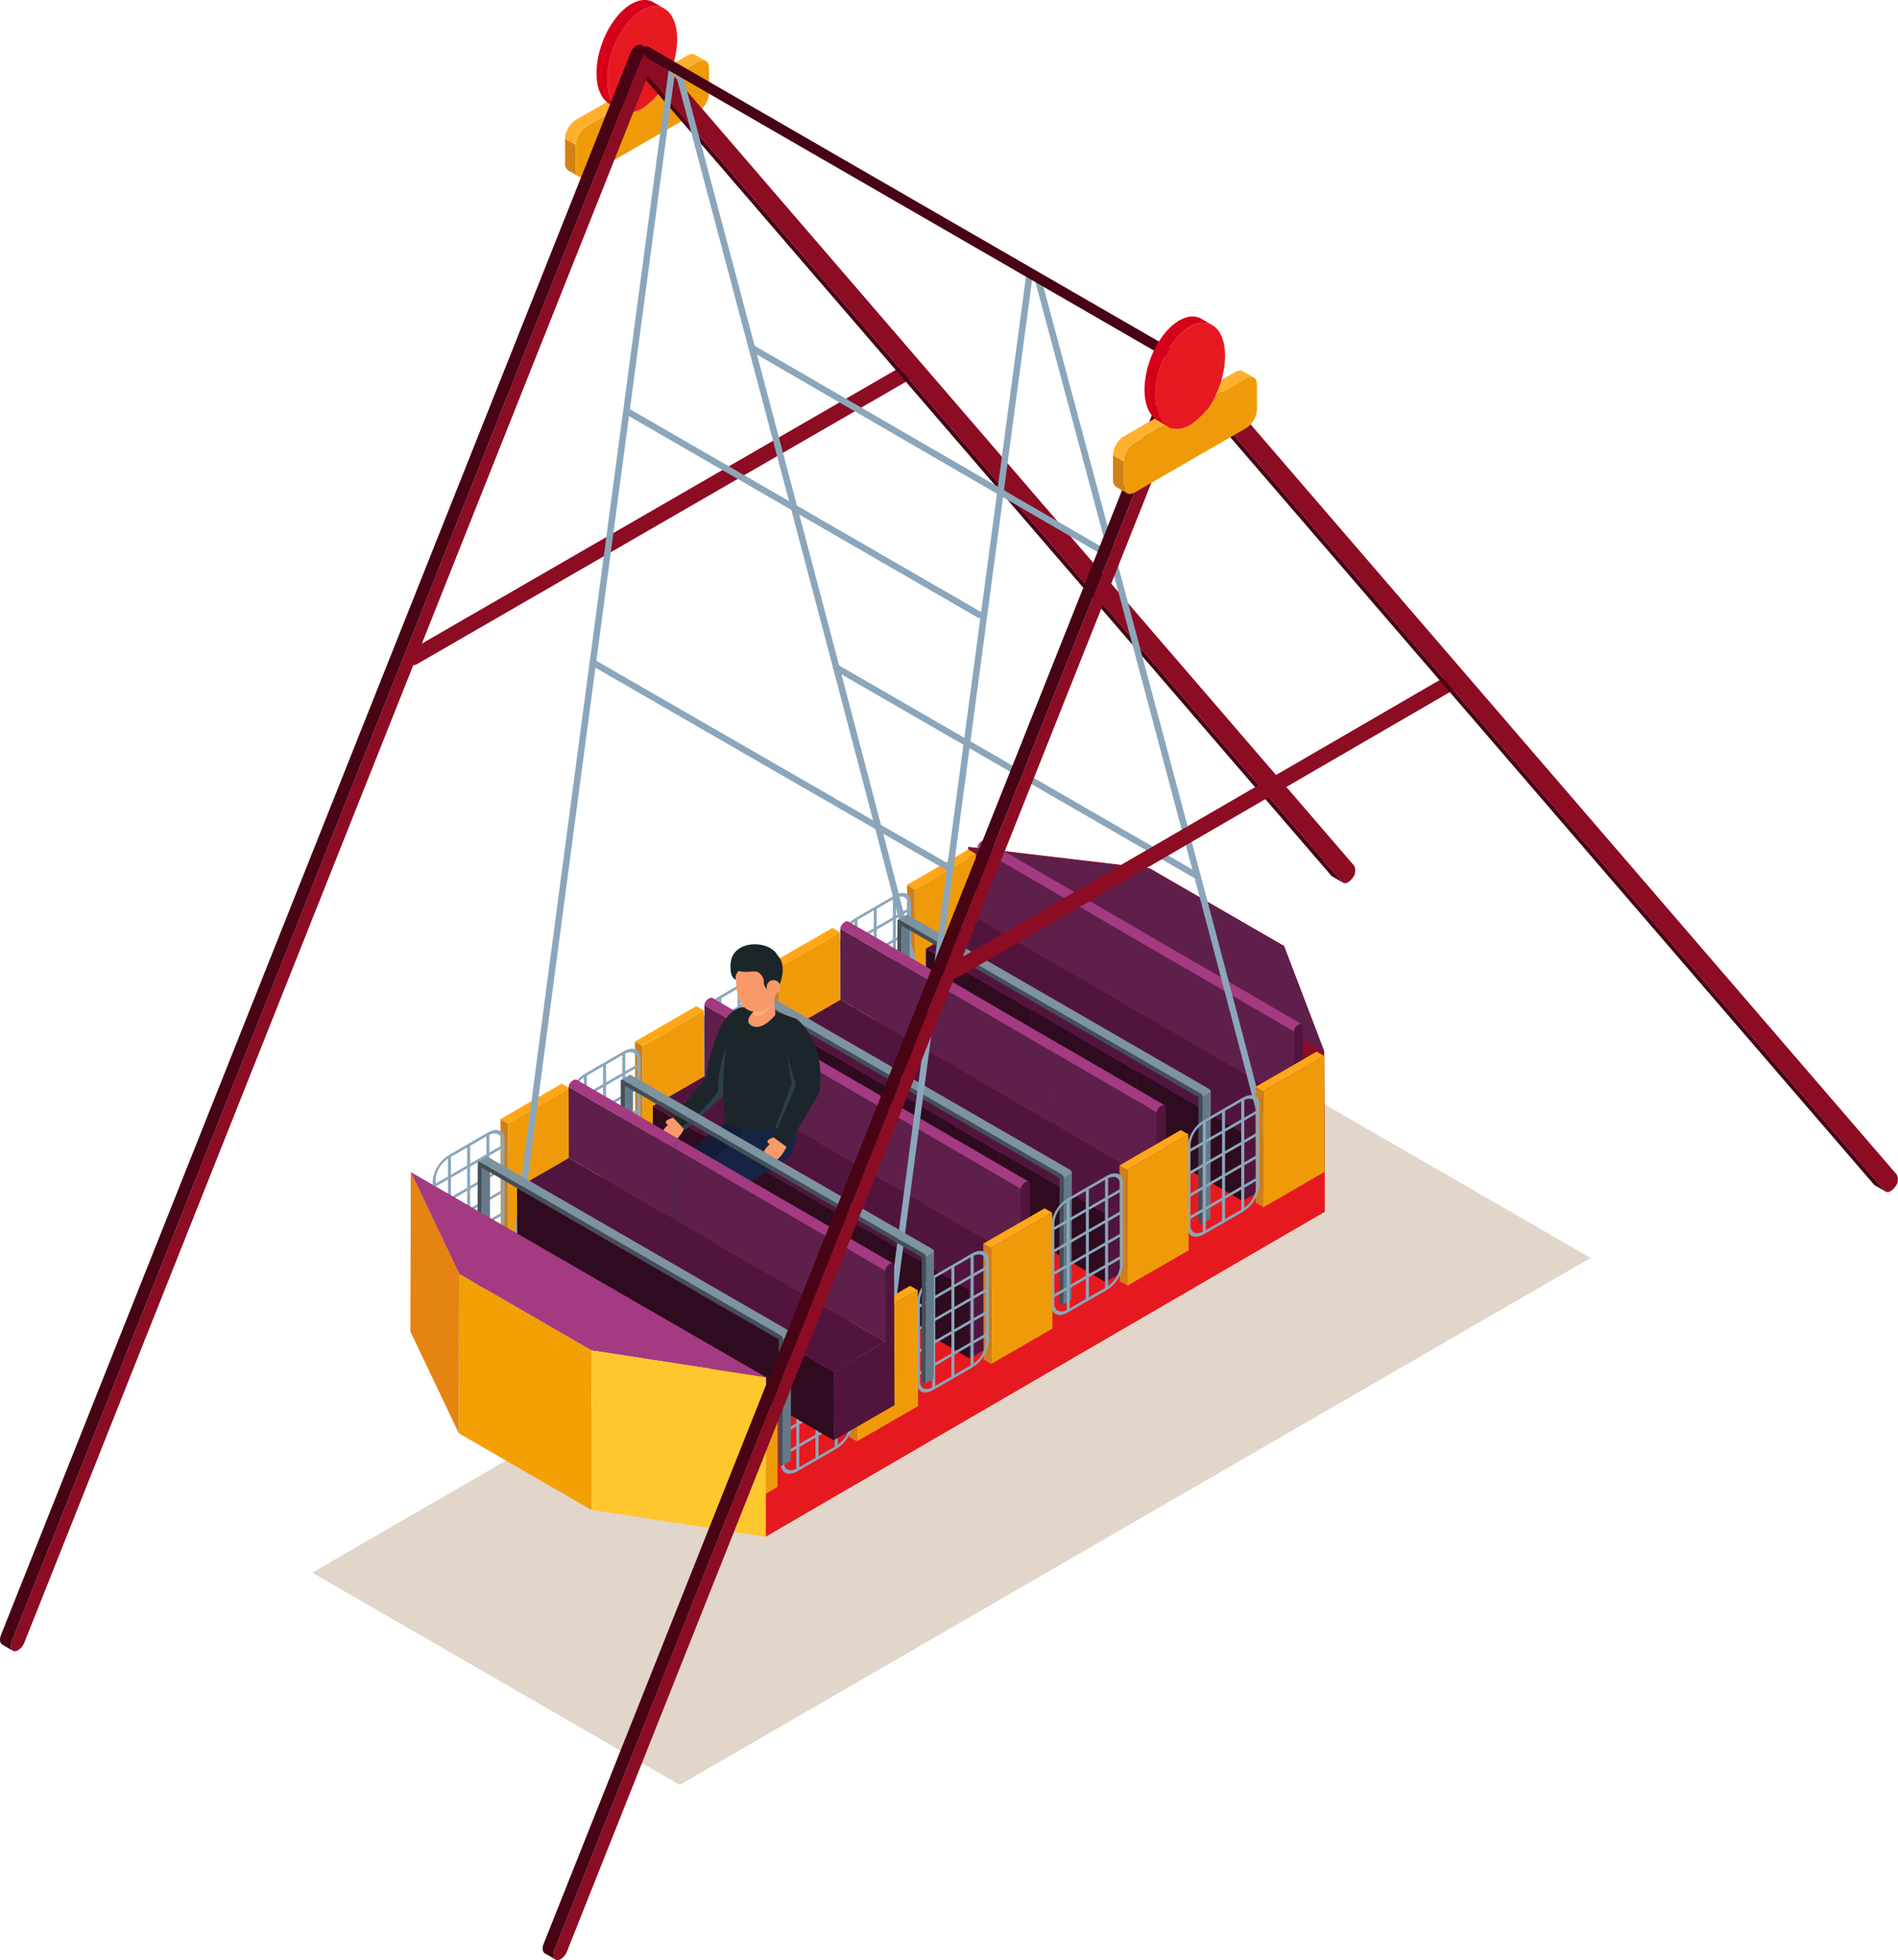 <svg xmlns="http://www.w3.org/2000/svg" width="366.788" height="378.698" viewBox="0 0 366.788 378.698"><defs><style>.a{fill:#b89778;opacity:0.4;}.a,.ab{mix-blend-mode:multiply;}.a,.ab,.h{isolation:isolate;}.b{fill:#8c0c23;}.c{fill:#ffb02e;}.d{fill:#d18217;}.e{fill:#ef9b09;}.f{fill:#e71920;}.g{fill:#d7001b;}.i{fill:#480315;}.j{fill:#d34f27;}.k{fill:#e7191f;}.l{fill:#5f1f4b;}.m{fill:#cf7f18;}.n{fill:#ffa718;}.o{fill:#8ba6bb;}.p{fill:#092449;}.q{fill:#2e0b1f;}.r{fill:#51153d;}.s{fill:#a43a81;}.t{fill:#657988;}.u{fill:#434f58;}.v{fill:#7d93a0;}.w{fill:#f99969;}.x{fill:#1c262a;}.y{fill:#2d3e45;}.z{fill:#141d37;}.aa{fill:#172343;}.ab{fill:#fdac77;}.ac{fill:#44ac6c;}.ad{fill:#f2a003;}.ae{fill:#ffc72e;}.af{fill:#e68412;}</style></defs><g transform="translate(-890.417 -1833.435)"><path class="a" d="M1197.8,2077.466l-176.025,101.807-71.023-41,176.023-101.807Z" transform="translate(0 -1)"/><g transform="translate(0 -1)"><path class="b" d="M970.245,1962.954a1.481,1.481,0,0,1-.746-2.764l95.646-55.221a1.482,1.482,0,0,1,1.482,2.567l-95.644,55.221A1.471,1.471,0,0,1,970.245,1962.954Z"/><path class="c" d="M1025.794,1846.16a1.308,1.308,0,0,1,.335-.077c.014,0,.024,0,.036,0a1.273,1.273,0,0,1,.338.018.022.022,0,0,0,.011,0,1.066,1.066,0,0,1,.3.118l-2.082-1.206a.017.017,0,0,0-.011-.009.684.684,0,0,0-.107-.055c-.034-.015-.073-.026-.108-.039s-.049-.01-.079-.017c0,0,0,0-.017,0a.042.042,0,0,0-.022,0,.644.644,0,0,0-.124-.017.556.556,0,0,0-.141,0c-.018,0-.029,0-.045,0a.08.08,0,0,0-.029,0c-.028,0-.056.006-.083.006-.058.011-.12.024-.182.041-.028.011-.05.017-.077.026a.579.579,0,0,0-.073.024.847.847,0,0,0-.1.04,2.731,2.731,0,0,0-.293.137l-5.985,3.462,2.08,1.2,5.985-3.452a2.039,2.039,0,0,1,.389-.176A.264.264,0,0,1,1025.794,1846.16Z"/><path class="d" d="M1001.7,1867.225l-.011-4.808-2.081-1.2.01,4.8a1.47,1.47,0,0,0,.614,1.345l2.075,1.208A1.479,1.479,0,0,1,1001.7,1867.225Z"/><path class="e" d="M1025.33,1846.36c1.156-.668,2.1-.129,2.1,1.2l.019,4.815a4.573,4.573,0,0,1-2.088,3.607L1003.8,1868.42c-1.157.67-2.088.136-2.1-1.2l-.011-4.808a4.557,4.557,0,0,1,2.085-3.607l5.984-3.463c1.231,1.029,2.927,1.126,4.8.04a13.256,13.256,0,0,0,4.786-5.575Z"/><path class="c" d="M1001.841,1861.41a.079.079,0,0,0,.016-.044c.053-.166.115-.333.182-.5l0-.005a5.387,5.387,0,0,1,.249-.491c0-.006.006-.009.006-.017.091-.152.194-.3.295-.447a.066.066,0,0,0,.021-.035c.1-.131.2-.254.312-.371.02-.024.044-.044.065-.07a3.521,3.521,0,0,1,.268-.251,1.127,1.127,0,0,0,.122-.107,3.1,3.1,0,0,1,.4-.266l5.984-3.463-2.076-1.205-5.988,3.455a3.249,3.249,0,0,0-.4.271l-.116.11a2.059,2.059,0,0,0-.187.16.834.834,0,0,1-.087.083c-.014.026-.041.05-.058.078a.629.629,0,0,0-.081.082c-.062.064-.112.137-.168.207-.025.027-.042.054-.064.077-.005.014-.015.023-.022.04a.327.327,0,0,0-.056.07c-.045.061-.079.12-.124.184s-.072.114-.109.177a.022.022,0,0,1-.01.021l0,.009c-.028.047-.053.094-.08.143s-.064.117-.092.181a1.267,1.267,0,0,0-.076.167v0l-.008.007c-.026.063-.05.13-.073.194s-.05.13-.073.193a1.026,1.026,0,0,0-.031.1.164.164,0,0,1-.014.043.279.279,0,0,1-.023.067c-.022.08-.038.159-.053.24a.687.687,0,0,0-.026.147c-.006.026-.012.049-.018.081a.345.345,0,0,0-.011.07,3.417,3.417,0,0,0-.026.406l2.081,1.2a2.891,2.891,0,0,1,.038-.476.4.4,0,0,1,.01-.073C1001.766,1861.713,1001.8,1861.559,1001.841,1861.41Z"/><path class="f" d="M1014.5,1836.415c3.734-2.15,6.767.35,6.778,5.588a17.8,17.8,0,0,1-1.934,7.809,13.256,13.256,0,0,1-4.786,5.575c-1.873,1.086-3.569.989-4.8-.04-1.213-1.015-1.968-2.945-1.975-5.556C1007.767,1844.561,1010.779,1838.571,1014.5,1836.415Z"/><path class="g" d="M1007.848,1848.519c.017-.233.039-.456.064-.683.055-.414.128-.821.212-1.235.034-.145.064-.291.095-.428.045-.2.1-.391.142-.581.046-.173.095-.344.152-.514.038-.14.079-.283.125-.423.067-.2.134-.4.207-.6.04-.1.07-.2.109-.3.1-.294.224-.577.348-.866.01-.026.03-.059.039-.088.113-.251.233-.5.349-.749.039-.08.081-.149.12-.228.112-.219.224-.432.344-.642.034-.058.061-.108.1-.161.139-.254.29-.5.447-.749.042-.059.08-.12.12-.176.129-.184.255-.37.385-.551.049-.073.105-.143.163-.221.123-.163.249-.319.378-.473.06-.077.119-.147.18-.22.082-.1.174-.2.272-.3.118-.131.246-.271.372-.4.185-.181.365-.355.55-.519.037-.029.074-.053.11-.087.156-.135.324-.266.492-.394.053-.039.116-.079.173-.123.2-.143.4-.274.607-.4.187-.1.368-.193.544-.28.037-.017.076-.038.116-.053.1-.041.192-.075.282-.107.13-.051.259-.094.39-.138.1-.026.2-.053.3-.079.076-.011.15-.031.223-.04a2.045,2.045,0,0,1,.369-.05,1.214,1.214,0,0,1,.135-.017,3.333,3.333,0,0,1,.48,0,.415.415,0,0,1,.095.014,2.513,2.513,0,0,1,.367.056c.044.011.087.017.132.029a3.314,3.314,0,0,1,.346.108.7.7,0,0,0,.095.033,4.778,4.778,0,0,1,.432.206l-2.079-1.2c-.011-.006-.028-.012-.037-.018a2.537,2.537,0,0,0-.355-.175c-.013-.006-.028-.009-.036-.014a.62.62,0,0,0-.108-.039c-.073-.026-.14-.057-.218-.078-.04-.009-.079-.015-.114-.026a1.35,1.35,0,0,1-.141-.033c-.037-.006-.072-.017-.108-.026-.084-.014-.176-.02-.258-.026a.891.891,0,0,0-.1-.014h-.034a2.365,2.365,0,0,0-.405,0,.153.153,0,0,0-.04,0,1.226,1.226,0,0,0-.136.014c-.092.006-.176.009-.272.023a.67.67,0,0,1-.1.018c-.073.011-.146.038-.223.055s-.126.02-.185.036c-.042.011-.076.031-.112.04-.128.038-.255.087-.392.134-.049.02-.112.033-.169.059-.034.011-.074.038-.112.052s-.079.032-.115.053a5.3,5.3,0,0,0-.539.277,6.546,6.546,0,0,0-.616.4c-.055.037-.112.081-.168.123-.172.125-.334.251-.5.391-.034.031-.067.054-.108.09-.161.143-.325.288-.484.447a.694.694,0,0,1-.061.067c-.125.131-.255.265-.386.405-.065.079-.146.149-.214.233-.018.017-.033.041-.049.056-.057.073-.118.151-.18.225-.09.11-.187.213-.271.33-.034.046-.067.1-.108.143-.056.075-.107.148-.163.224s-.106.14-.162.216c-.07.1-.15.215-.215.329-.04.056-.086.117-.125.176a.628.628,0,0,1-.053.078c-.121.2-.239.4-.361.6a.292.292,0,0,0-.036.065c-.037.058-.063.111-.1.164-.068.127-.147.261-.216.394-.046.081-.083.168-.13.247s-.079.154-.112.237a.822.822,0,0,0-.084.168c-.1.19-.182.38-.265.567-.012.032-.029.064-.046.1a.06.06,0,0,0-.011.027c-.107.244-.209.5-.312.746a.6.6,0,0,1-.026.093c-.039.1-.067.2-.1.293-.056.14-.114.288-.156.434-.023.061-.035.114-.057.17-.045.142-.086.285-.128.425-.031.106-.07.216-.1.33-.015.061-.033.12-.045.184-.051.19-.1.38-.142.571-.028.106-.054.21-.077.313-.007.041-.014.087-.024.128-.078.409-.152.821-.207,1.232v.02a6.284,6.284,0,0,0-.062.647c-.011.106-.03.214-.036.313-.027.327-.034.654-.034.978.007,2.611.763,4.537,1.98,5.556a4,4,0,0,0,.5.35l2.082,1.205a3.53,3.53,0,0,1-.5-.35c-1.213-1.015-1.968-2.945-1.975-5.556,0-.319.007-.648.028-.971C1007.823,1848.717,1007.836,1848.613,1007.848,1848.519Z"/><g class="h"><path class="i" d="M1149.768,2004.82l-134.157-155.742-2.1-1.21,134.168,155.741a.783.783,0,0,0,.172.143c.7.4,1.4.805,2.087,1.211A.7.7,0,0,1,1149.768,2004.82Z"/><path class="b" d="M1015.506,1844.487c.5-.287.942-.263,1.2.04l135.4,157.162a2.221,2.221,0,0,1-.388,2.463,2.673,2.673,0,0,1-.774.715.9.9,0,0,1-1.179-.047l-134.157-155.742-120.489,302.71a3.034,3.034,0,0,1-1.208,1.47,1.223,1.223,0,0,1-.721.193c-.667-.081-.885-.94-.489-1.937l121.627-305.564A3.071,3.071,0,0,1,1015.506,1844.487Z"/><path class="i" d="M1014.439,1843.162h-.005a.355.355,0,0,0-.068-.041l-.073-.023c-.019,0-.039-.01-.055-.013l-.012,0h-.008a.743.743,0,0,0-.09-.008.385.385,0,0,0-.089-.006.112.112,0,0,1-.044.006.043.043,0,0,1-.025.005.1.1,0,0,0-.031,0,1.05,1.05,0,0,0-.129.027c-.025.006-.053.017-.075.023s-.034.009-.045.012a.482.482,0,0,1-.056.029,1.667,1.667,0,0,0-.216.1,2.439,2.439,0,0,0-.41.321c-.006.012-.023.017-.036.03-.054.049-.1.1-.155.16-.019.027-.039.057-.063.087-.012,0-.012.013-.017.017s-.017.019-.029.03c-.027.04-.06.087-.084.126s-.055.078-.086.117a.593.593,0,0,1-.073.116c-.022.038-.038.081-.061.117s-.039.081-.061.122a.7.7,0,0,0-.059.119c-.011.033-.028.067-.037.1L890.613,2150.3a.2.2,0,0,1-.016.035c-.015.046-.028.093-.045.14s-.028.1-.043.14c-.018.059-.028.106-.041.165-.011.034-.011.075-.023.115v.025a.2.2,0,0,0-.01.063,1.608,1.608,0,0,0-.007.432c.007.028.01.06.017.094a1.261,1.261,0,0,0,.09.292c.017.035.034.063.047.094a.676.676,0,0,0,.243.249c.348.2.691.405,1.041.613s.7.393,1.043.595a.654.654,0,0,1-.236-.249.246.246,0,0,1-.042-.084.918.918,0,0,1-.092-.3.5.5,0,0,1-.019-.1,1.723,1.723,0,0,1,.011-.479.319.319,0,0,1,.008-.041,2.778,2.778,0,0,1,.165-.588l121.627-305.564a3.3,3.3,0,0,1,.22-.442v-.009a3.415,3.415,0,0,1,.272-.391c.005-.009.013-.013.022-.023a2.019,2.019,0,0,1,.259-.278,2.308,2.308,0,0,1,.4-.32,2.247,2.247,0,0,1,.264-.12.192.192,0,0,0,.058-.021,1.11,1.11,0,0,1,.23-.055h.022a.768.768,0,0,1,.24.009h0a.573.573,0,0,1,.209.078C1015.839,1843.97,1015.138,1843.57,1014.439,1843.162Z"/></g></g><g transform="translate(0 -1)"><path class="j" d="M969.809,2083.276l8.358-4.833-8.358-17.554Z"/><path class="k" d="M1138.525,2017.163l-25.971-14.993-35-4.131.011,22.795-99.4,57.529,1.01,2.111,25.613,14.795,33.68,5.176-.09,30.8,108.013-62.763-.087-30.916Z"/></g><path class="b" d="M1146.413,2060.889l-68.846-39.978-.011-22.791,35,4.129,25.971,15,7.781,20.4Z" transform="translate(0 -1)"/><path class="l" d="M1077.607,1998.12l68.756,39.523-7.787-20.4-25.973-15Z" transform="translate(0 -1)"/><g transform="translate(0 -1)"><g class="h"><path class="e" d="M1079.011,1999.4l.067,22.385-11.843,6.835-.07-22.376Z"/><path class="m" d="M1067.236,2028.625l-1.465-.857-.068-22.377,1.464.858Z"/><path class="n" d="M1067.166,2006.249l-1.464-.858,11.841-6.833,1.468.847Z"/></g><path class="o" d="M1063.267,2007.454l-7.472,4.313a6.641,6.641,0,0,0-3.2,5.054v15.641c0,1.772,1.43,2.379,3.2,1.357l7.472-4.313a6.659,6.659,0,0,0,3.2-5.057v-15.64C1066.468,2007.04,1065.03,2006.436,1063.267,2007.454Zm2.62,1.693v.82l-2.335,1.35V2007.9C1064.863,2007.288,1065.887,2007.8,1065.887,2009.147Zm-2.916,19.945-3.128,1.8v-3.889l3.128-1.8Zm-6.838.059,3.129-1.809v3.893l-3.129,1.8Zm0-17,3.129-1.806v3.444l-3.129,1.806Zm6.838-.5-3.128,1.806v-3.449l3.128-1.809Zm-3.128,6.71,3.128-1.806v3.739l-3.128,1.806Zm-.581,4.077-3.129,1.806V2020.5l3.129-1.806Zm.581-4.66v-3.741l3.128-1.806v3.744Zm-.581-3.4v3.739l-3.129,1.809v-3.745Zm-3.71,5.883-2.381,1.372V2017.9l2.381-1.379Zm0,.581v3.741l-2.381,1.374v-3.741Zm0,4.32v3.743l-2.381,1.377v-3.743Zm.581-.336,3.129-1.8v3.741l-3.129,1.806Zm3.71,1.6v-3.743l3.128-1.8v3.739Zm3.709-5.88,2.335-1.351v3.741l-2.335,1.346Zm0-.583v-3.741l2.335-1.351v3.746Zm0-4.324V2011.9l2.335-1.345v3.738Zm-8-3.125v3.425l-2.381,1.377v-.832A5.422,5.422,0,0,1,1055.552,2012.515Zm-2.381,19.61v-1.264l2.381-1.376v3.867C1054.222,2033.994,1053.171,2033.492,1053.171,2032.125Zm10.381-3.4v-3.862l2.335-1.345v1.271A5.408,5.408,0,0,1,1063.552,2028.725Z"/><g class="h"><path class="e" d="M1052.748,2014.554l.068,22.382-11.85,6.839-.059-22.379Z"/><path class="m" d="M1040.966,2043.775l-1.464-.857-.062-22.381,1.467.858Z"/><path class="n" d="M1040.907,2021.4l-1.467-.858,11.843-6.833,1.465.85Z"/></g><path class="o" d="M1036.947,2022.57l-7.466,4.311a6.657,6.657,0,0,0-3.21,5.057v15.642c0,1.769,1.439,2.376,3.21,1.355l7.466-4.313a6.656,6.656,0,0,0,3.208-5.054v-15.642C1040.155,2022.157,1038.718,2021.548,1036.947,2022.57Zm2.621,1.692v.822l-2.326,1.349v-3.418C1038.549,2022.406,1039.568,2022.917,1039.568,2024.262Zm-2.907,19.946-3.131,1.8v-3.886l3.131-1.81Zm-6.848.059,3.136-1.809v3.892l-3.136,1.812Zm0-17,3.136-1.806v3.451l-3.136,1.8Zm6.848-.5-3.131,1.8v-3.441l3.131-1.809Zm-3.131,6.711,3.131-1.806v3.743l-3.131,1.812Zm-.581,4.079-3.136,1.812v-3.746l3.136-1.8Zm.581-4.658v-3.747l3.131-1.8v3.747Zm-.581-3.407v3.743l-3.136,1.806V2031.3Zm-3.717,5.885-2.373,1.374v-3.74l2.373-1.374Zm0,.58v3.746l-2.373,1.376v-3.746Zm0,4.328v3.737l-2.373,1.376v-3.74Zm.581-.343,3.136-1.8v3.739l-3.136,1.81Zm3.717,1.6v-3.74l3.131-1.809v3.74Zm3.712-5.888,2.326-1.346v3.75l-2.326,1.339Zm0-.583v-3.74l2.326-1.339v3.737Zm0-4.319v-3.743l2.326-1.345v3.737Zm-8.01-3.126v3.425l-2.373,1.376v-.828A5.431,5.431,0,0,1,1029.232,2027.629Zm-2.373,19.618v-1.264l2.373-1.38v3.865C1027.907,2049.109,1026.859,2048.608,1026.859,2047.247Zm10.383-3.407v-3.858l2.326-1.348v1.267A5.4,5.4,0,0,1,1037.242,2043.84Z"/><g class="h"><path class="e" d="M1026.433,2029.671l.07,22.384-11.849,6.832-.061-22.377Z"/><path class="m" d="M1014.654,2058.887l-1.467-.853-.061-22.377,1.467.853Z"/><path class="n" d="M1014.593,2036.51l-1.467-.853,11.843-6.839,1.464.853Z"/></g><path class="o" d="M1010.964,2037.544l-7.471,4.313a6.649,6.649,0,0,0-3.2,5.057v15.638c0,1.769,1.44,2.376,3.2,1.355l7.471-4.313a6.654,6.654,0,0,0,3.21-5.054V2038.9C1014.174,2037.133,1012.733,2036.522,1010.964,2037.544Zm2.617,1.691v.825l-2.321,1.345v-3.419C1012.569,2037.379,1013.581,2037.886,1013.581,2039.235Zm-2.908,19.945-3.13,1.809V2057.1l3.13-1.8Zm-6.834.062,3.123-1.8v3.887l-3.123,1.8Zm0-17,3.123-1.809v3.444l-3.123,1.809Zm6.834-.5-3.13,1.8V2040.1l3.13-1.812Zm-3.13,6.711,3.13-1.8v3.731l-3.13,1.812Zm-.581,4.073-3.123,1.813V2050.6l3.123-1.81Zm.581-4.655v-3.746l3.13-1.8v3.737Zm-.581-3.4v3.737l-3.123,1.813v-3.747Zm-3.713,5.883-2.378,1.373v-3.737l2.378-1.376Zm0,.579v3.743l-2.378,1.376v-3.743Zm0,4.325v3.737l-2.378,1.377v-3.74Zm.59-.336,3.123-1.812v3.743l-3.123,1.809Zm3.7,1.6v-3.744l3.13-1.8v3.743Zm3.717-5.88,2.321-1.354v3.746l-2.321,1.345Zm0-.588v-3.737l2.321-1.352v3.746Zm0-4.326v-3.733l2.321-1.349v3.74Zm-8.011-3.117v3.426l-2.378,1.367v-.822A5.42,5.42,0,0,1,1003.249,2042.607Zm-2.378,19.612v-1.261l2.378-1.383v3.865C1001.919,2064.081,1000.871,2063.58,1000.871,2062.219Zm10.389-3.406v-3.859l2.321-1.342v1.261A5.386,5.386,0,0,1,1011.26,2058.813Z"/><g class="h"><path class="e" d="M1000.456,2044.65l.061,22.377-11.842,6.835-.062-22.377Z"/><path class="m" d="M988.674,2073.863l-1.467-.847-.062-22.384,1.466.853Z"/><path class="n" d="M988.611,2051.485l-1.466-.853,11.836-6.838,1.474.857Z"/></g><path class="o" d="M984.7,2053.238l-7.471,4.313a6.671,6.671,0,0,0-3.2,5.061v15.644c0,1.763,1.439,2.37,3.2,1.355l7.471-4.319a6.666,6.666,0,0,0,3.2-5.054V2054.6C987.907,2052.827,986.469,2052.22,984.7,2053.238Zm2.625,1.7v.819l-2.33,1.351v-3.419C986.3,2053.083,987.327,2053.587,987.327,2054.936Zm-2.918,19.942-3.13,1.8v-3.887l3.13-1.809Zm-6.841.059,3.131-1.8v3.883l-3.131,1.8Zm0-17,3.131-1.8v3.444l-3.131,1.809Zm6.841-.5-3.13,1.809V2055.8l3.13-1.809Zm-3.13,6.711,3.13-1.8v3.737l-3.13,1.809Zm-.58,4.079-3.131,1.8v-3.73l3.131-1.809Zm.58-4.661v-3.74l3.13-1.8v3.733Zm-.58-3.4v3.737l-3.131,1.8v-3.737Zm-3.711,5.873-2.381,1.377v-3.74l2.381-1.367Zm0,.589v3.74l-2.381,1.367v-3.731Zm0,4.319v3.74l-2.381,1.376v-3.739Zm.58-.333,3.131-1.81v3.74l-3.131,1.81Zm3.711,1.6v-3.74l3.13-1.809v3.74Zm3.718-5.882,2.33-1.342v3.73L985,2070.07Zm0-.589v-3.733l2.33-1.349v3.74Zm0-4.319v-3.74l2.33-1.342v3.74Zm-8.009-3.126v3.431l-2.381,1.371v-.829A5.43,5.43,0,0,1,976.988,2058.3Zm-2.381,19.618v-1.27l2.381-1.368v3.859C975.657,2079.785,974.607,2079.278,974.607,2077.917ZM985,2074.51v-3.858l2.33-1.342v1.261A5.42,5.42,0,0,1,985,2074.51Z"/></g><g transform="translate(0 -1)"><path class="p" d="M1100.543,2008.747c.485-.277.879-.157.879.269l.039,13.745.034,12.472.006.785-11.752,6.782-.038-13.253,10.013-5.781-.043-13.744A1.737,1.737,0,0,1,1100.543,2008.747Z"/><path class="q" d="M1089.749,2042.8l-20.37-11.846-.037-13.251,20.37,11.844Z"/><path class="r" d="M1089.711,2029.547l-20.37-11.844,10.008-5.775,20.375,11.838Z"/><path class="l" d="M1099.724,2023.766l-20.375-11.838-.039-13.744,20.37,11.838Z"/><path class="s" d="M1099.935,2009.331v-.011a2.8,2.8,0,0,1,.264-.307,2.045,2.045,0,0,1,.344-.266,1.168,1.168,0,0,1,.4-.145h0a.55.55,0,0,1,.3.044l-8.075-4.69-12.306-7.144c-.005-.014-.016-.017-.033-.02a.2.2,0,0,0-.041-.017.121.121,0,0,1-.049-.014c-.01,0-.033,0-.05-.006h-.064a.448.448,0,0,0-.055.006h-.018c-.033.008-.062.014-.09.023a1.066,1.066,0,0,0-.128.044l.023.014h0l-.023-.014a1.114,1.114,0,0,0-.159.078,1.637,1.637,0,0,0-.349.272.014.014,0,0,0-.012.008c-.034.033-.067.07-.1.109s-.052.058-.074.087a.537.537,0,0,0-.056.081.055.055,0,0,0-.015.023s0,0-.008,0a.332.332,0,0,1-.023.039.476.476,0,0,0-.038.061c-.012.027-.025.044-.036.067a.251.251,0,0,0-.026.053.166.166,0,0,0-.023.061.19.19,0,0,0-.03.053l0,.017c-.008,0-.008,0-.008.006a.072.072,0,0,1-.011.034.255.255,0,0,0-.011.063.19.19,0,0,0-.015.061.236.236,0,0,0-.017.076.538.538,0,0,0-.007.1l20.371,11.838a.984.984,0,0,1,.067-.341l0-.006A1.352,1.352,0,0,1,1099.935,2009.331Z"/><path class="p" d="M1120.956,2020.6c.479-.276.875-.156.875.273l.042,13.736.031,12.478.006.782-11.752,6.782-.041-13.25,10.014-5.783-.042-13.742A1.729,1.729,0,0,1,1120.956,2020.6Z"/><path class="q" d="M1110.158,2054.655l-20.369-11.836-.041-13.26,20.369,11.846Z"/><path class="r" d="M1110.117,2041.405l-20.369-11.846,10.01-5.776,20.372,11.84Z"/><path class="l" d="M1120.131,2035.622l-20.372-11.84-.034-13.741,20.364,11.838Z"/><path class="s" d="M1120.343,2021.189c0-.008,0-.008,0-.011a2.2,2.2,0,0,1,.265-.31,1.639,1.639,0,0,1,.344-.264,1.023,1.023,0,0,1,.391-.144h0a.541.541,0,0,1,.3.044l-8.083-4.69-12.294-7.148c-.011-.007-.029-.013-.04-.02l-.038-.01c-.023-.006-.036-.011-.052-.014l-.049-.006h-.064l-.056,0h0l-.013,0c-.026.008-.064.014-.09.021a1.2,1.2,0,0,0-.129.043l.024.014h0l-.024-.014a.851.851,0,0,0-.159.081,1.877,1.877,0,0,0-.343.263l-.012.01c-.039.04-.073.08-.106.113s-.051.061-.073.091a.919.919,0,0,1-.064.073.026.026,0,0,1-.011.023v.008c-.009.012-.02.023-.028.036a.529.529,0,0,0-.037.067.5.5,0,0,0-.036.06c-.01.016-.017.033-.027.053a.427.427,0,0,1-.029.061c-.007.018-.017.036-.024.053a.029.029,0,0,1,0,.017v.006a.071.071,0,0,0-.01.041.162.162,0,0,0-.025.056c0,.02-.012.04-.018.064a.308.308,0,0,1-.01.079v.1l20.365,11.838a1.049,1.049,0,0,1,.068-.341.005.005,0,0,0,.005-.006A1.634,1.634,0,0,1,1120.343,2021.189Z"/><path class="r" d="M1141.328,2032.418c.476-.28.872-.162.872.274l.046,13.739.035,12.469v.781l-11.753,6.786-.035-13.254,10.005-5.779-.034-13.742A1.716,1.716,0,0,1,1141.328,2032.418Z"/><path class="q" d="M1130.528,2066.467l-20.37-11.839-.041-13.256,20.375,11.842Z"/><path class="r" d="M1130.493,2053.213l-20.375-11.842,10.013-5.777,20.367,11.84Z"/><path class="l" d="M1140.5,2047.434l-20.367-11.84-.042-13.742,20.375,11.839Z"/><path class="s" d="M1140.711,2033s0-.006,0-.006a2.279,2.279,0,0,1,.26-.3,1.934,1.934,0,0,1,.352-.268,1.055,1.055,0,0,1,.394-.149h0a.536.536,0,0,1,.3.049l-8.075-4.689-12.3-7.149a.088.088,0,0,0-.041-.02.072.072,0,0,0-.037-.012.19.19,0,0,0-.045-.014c-.024,0-.042,0-.06-.006h-.055a.376.376,0,0,0-.058.006h-.021c-.028,0-.055.014-.091.017s-.083.029-.13.047l.024.012h0l-.024-.012c-.043.023-.1.049-.152.079a2.191,2.191,0,0,0-.354.268l-.006.006a1.272,1.272,0,0,0-.106.117.73.73,0,0,0-.074.087c-.018.027-.041.053-.055.073s-.014.017-.014.023l0,.007c-.005.017-.018.023-.027.04a.6.6,0,0,1-.042.064.306.306,0,0,1-.033.061c-.012.018-.016.039-.028.062s-.018.034-.025.05-.017.037-.026.054v.016c-.005,0-.005.008-.005.008a.082.082,0,0,0-.012.039.36.36,0,0,1-.022.057.457.457,0,0,1-.011.064.16.16,0,0,0-.014.079c0,.038-.009.067-.009.1l20.375,11.84a.991.991,0,0,1,.067-.34h0A1.451,1.451,0,0,1,1140.711,2033Z"/></g><g transform="translate(0 -1)"><path class="o" d="M1067.868,2025.25a.693.693,0,0,1-.238-.044.633.633,0,0,1-.394-.6c-.446-3.322-30.62-117.191-46.566-177.1a.638.638,0,0,1,.453-.768.624.624,0,0,1,.766.444c46.982,176.607,46.661,177.409,46.56,177.672A.624.624,0,0,1,1067.868,2025.25Z"/><path class="o" d="M1137.832,2065.691a.534.534,0,0,1-.232-.04.622.622,0,0,1-.4-.595c-.452-3.326-30.865-117.132-46.929-177.029a.629.629,0,0,1,1.215-.324c47.344,176.525,47.026,177.334,46.927,177.6A.64.64,0,0,1,1137.832,2065.691Z"/><path class="o" d="M1121.826,2004.339a.582.582,0,0,1-.311-.083l-69.8-40.3a.628.628,0,1,1,.633-1.084l69.793,40.3a.623.623,0,0,1,.225.855A.612.612,0,0,1,1121.826,2004.339Z"/><path class="o" d="M1105.495,1942.709a.649.649,0,0,1-.312-.079l-69.8-40.445a.629.629,0,0,1,.636-1.085l69.79,40.441a.625.625,0,0,1-.313,1.168Z"/></g><g transform="translate(0 -1)"><path class="t" d="M1064.653,2013.27l-.069,23.763a.47.47,0,0,1-.026.156h0a.179.179,0,0,1-.091.1l1.584-.915a.239.239,0,0,0,.073-.072.075.075,0,0,0,.017-.028c0-.009.006-.015.006-.022a.021.021,0,0,0,.007-.019.03.03,0,0,0,0-.018.036.036,0,0,0,.005-.022c.006-.006.006-.012.006-.022v-.056h0l.067-23.763Z"/><path class="u" d="M1122.435,2045.712a.785.785,0,0,1,.277.293.751.751,0,0,1,.112.392l-.067,24.221c0,.255-.176.361-.395.227a.874.874,0,0,1-.4-.688l.065-23.76-57.374-33.127-.069,23.763c0,.252-.18.358-.4.231a.887.887,0,0,1-.4-.692l.064-24.221a.274.274,0,0,1,.129-.257.256.256,0,0,1,.276.03Z"/><path class="t" d="M1122.824,2046.4l-.067,24.221a.3.3,0,0,1-.035.162v.006a.149.149,0,0,1-.083.087l1.588-.915a.5.5,0,0,0,.069-.069c.006-.012.006-.018.015-.025h0v-.006c0-.006.006-.015.006-.022s.008-.012.011-.019v-.021c0-.006.007-.013.007-.019a.033.033,0,0,0,0-.019v-.068l.069-24.2Z"/><path class="v" d="M1124.408,2045.438v-.047c-.007,0-.007-.006-.007-.016l0-.018v-.028c0-.006-.006-.013-.006-.019a.02.02,0,0,1-.008-.019h0v-.009s0-.012-.009-.012v-.019c0-.006,0-.016,0-.022s-.014-.012-.014-.018a.025.025,0,0,1-.005-.013h0c-.005-.009-.013-.015-.013-.022a.03.03,0,0,0,0-.018.1.1,0,0,1-.01-.022c0-.006-.008-.013-.014-.025l-.015-.028h0a.433.433,0,0,0-.035-.053.179.179,0,0,0-.022-.034c0-.007-.012-.013-.016-.019a.035.035,0,0,1-.012-.022c-.012-.006-.012-.012-.015-.019s-.015-.006-.019-.012-.006-.009-.006-.009h0c-.005-.007-.009-.007-.009-.013a.121.121,0,0,1-.019-.019c-.005,0-.011-.006-.017-.015s-.009-.013-.017-.013a.069.069,0,0,0-.016-.012c-.008-.006-.017-.006-.023-.013s-.011-.009-.017-.015a.025.025,0,0,0-.016-.013.046.046,0,0,0-.018-.012h0l-58.181-33.586s-.007-.011-.011-.011-.008-.007-.017-.007-.007,0-.011-.009-.016-.005-.024-.005,0-.006-.011-.006a.042.042,0,0,0-.018-.006.042.042,0,0,1-.017,0l-.016,0a.017.017,0,0,0-.016-.008h-.087c0,.008-.012.011-.022.014a.042.042,0,0,0-.028.012l-1.583.922a.193.193,0,0,1,.123-.02h.006a.31.31,0,0,1,.147.05l58.182,33.588a.759.759,0,0,1,.146.118c0,.006.005.006.005.006a1.016,1.016,0,0,1,.126.169.972.972,0,0,1,.084.2v.006h0a.616.616,0,0,1,.028.187l1.584-.912v-.047Z"/></g><g transform="translate(0 -1)"><path class="p" d="M1074.048,2024.407c.481-.277.876-.157.876.273l.038,13.748.032,12.462v.782l-11.746,6.789-.034-13.25,10.01-5.783-.039-13.746A1.714,1.714,0,0,1,1074.048,2024.407Z"/><path class="q" d="M1063.248,2058.46l-20.37-11.842-.039-13.254,20.375,11.846Z"/><path class="r" d="M1063.214,2045.211l-20.375-11.846,10.01-5.776,20.375,11.839Z"/><path class="l" d="M1073.224,2039.428l-20.375-11.839-.037-13.741,20.374,11.835Z"/><path class="s" d="M1073.434,2024.991v-.006a2.069,2.069,0,0,1,.265-.308,1.912,1.912,0,0,1,.349-.27.992.992,0,0,1,.389-.14l.008-.005a.488.488,0,0,1,.3.052l-8.076-4.695-12.3-7.143a.112.112,0,0,0-.04-.02l-.041-.018-.05-.009a.154.154,0,0,0-.05-.008h-.068c-.011,0-.026,0-.044,0h-.012c0,.005,0,.005-.011.005a.471.471,0,0,0-.095.019c-.04.011-.079.028-.126.043l.023.011h0l-.023-.011a1.638,1.638,0,0,0-.157.078,1.82,1.82,0,0,0-.349.27.018.018,0,0,1-.013.007c-.034.036-.067.077-.1.112a.545.545,0,0,0-.073.088c-.021.026-.041.054-.058.078l-.017.023v.009c-.011.014-.02.021-.03.033s-.026.047-.037.067-.023.037-.034.061a.319.319,0,0,0-.03.053.676.676,0,0,1-.026.063.176.176,0,0,0-.022.053c-.006,0-.006.011-.006.014v.01c-.008.007-.008.02-.013.031a.254.254,0,0,0-.017.059.389.389,0,0,1-.023.067.406.406,0,0,0-.01.076c0,.034,0,.07,0,.1l20.373,11.834a.923.923,0,0,1,.064-.339l0-.006A1.543,1.543,0,0,1,1073.434,2024.991Z"/><path class="p" d="M1094.459,2036.261c.471-.271.873-.15.873.283l.041,13.733.031,12.475v.781l-11.746,6.786-.039-13.263,10.011-5.77-.042-13.742A1.748,1.748,0,0,1,1094.459,2036.261Z"/><path class="q" d="M1083.658,2070.319l-20.369-11.84-.041-13.256,20.37,11.833Z"/><path class="r" d="M1083.619,2057.056l-20.37-11.833,10.01-5.774,20.372,11.836Z"/><path class="l" d="M1093.63,2051.286l-20.372-11.836-.039-13.745,20.369,11.839Z"/><path class="s" d="M1093.842,2036.853s.006,0,.006-.01a1.822,1.822,0,0,1,.26-.308,1.764,1.764,0,0,1,.351-.274,1.129,1.129,0,0,1,.387-.137h.007a.5.5,0,0,1,.3.043l-8.073-4.689-12.3-7.152a.111.111,0,0,1-.034-.017.416.416,0,0,0-.047-.012.2.2,0,0,0-.049-.014c-.016,0-.033,0-.05,0a.336.336,0,0,0-.064,0c-.016,0-.037,0-.05.007h-.006l-.017,0c-.027,0-.059.011-.089.017a.615.615,0,0,0-.129.044l.023.014h0l-.023-.014a1.611,1.611,0,0,0-.153.081,1.36,1.36,0,0,0-.349.269.018.018,0,0,0-.012.006c-.037.041-.075.079-.107.114s-.05.059-.074.087-.039.053-.056.078a.137.137,0,0,1-.017.021l-.006,0a.331.331,0,0,1-.023.043c-.01.019-.027.044-.038.062a.3.3,0,0,0-.036.063,1.1,1.1,0,0,1-.056.112.4.4,0,0,1-.02.056l-.006.016-.008.006a.124.124,0,0,1-.009.037c-.005.019-.013.034-.019.056a.518.518,0,0,0-.009.065.388.388,0,0,0-.019.078c0,.035-.005.066-.005.1l20.369,11.84a1.108,1.108,0,0,1,.069-.34v-.006A1.441,1.441,0,0,1,1093.842,2036.853Z"/><path class="r" d="M1114.828,2048.081c.478-.273.871-.161.871.275l.042,13.736.039,12.471v.782l-11.753,6.785-.035-13.253L1114,2063.1l-.035-13.746A1.69,1.69,0,0,1,1114.828,2048.081Z"/><path class="q" d="M1104.027,2082.13l-20.369-11.84-.039-13.253,20.374,11.84Z"/><path class="r" d="M1103.992,2068.877l-20.374-11.84,10.012-5.78L1114,2063.1Z"/><path class="l" d="M1114,2063.1l-20.367-11.843-.042-13.739,20.375,11.837Z"/><path class="s" d="M1114.212,2048.661s0,0,0-.007a1.841,1.841,0,0,1,.267-.3,1.433,1.433,0,0,1,.345-.268,1.039,1.039,0,0,1,.39-.146h.005a.48.48,0,0,1,.3.047l-8.075-4.7-12.3-7.144-.039-.018a.112.112,0,0,0-.039-.013c-.01-.009-.034-.009-.045-.015s-.036-.007-.057-.007h-.061c-.019,0-.036.007-.051.007h-.024c-.028.006-.054.015-.09.022l-.129.037.023.022h0l-.023-.022c-.05.028-.1.056-.158.081a1.789,1.789,0,0,0-.344.274c-.007,0-.011,0-.011.006a1.476,1.476,0,0,1-.109.112c-.023.028-.049.063-.067.087a.329.329,0,0,0-.056.081c-.01.006-.017.006-.017.019s-.006,0-.006.009a.216.216,0,0,0-.026.041.3.3,0,0,0-.039.059.437.437,0,0,0-.035.059.427.427,0,0,1-.029.062.193.193,0,0,1-.028.05.2.2,0,0,1-.024.063.065.065,0,0,1,0,.018h0c0,.013-.011.028-.011.044a.082.082,0,0,0-.016.05.22.22,0,0,0-.017.068.353.353,0,0,0-.014.081.266.266,0,0,0-.011.1l20.375,11.836a1.018,1.018,0,0,1,.067-.339h0A1.441,1.441,0,0,1,1114.212,2048.661Z"/></g><g transform="translate(0 -1)"><path class="t" d="M1037.8,2028.905l-.069,23.763a.479.479,0,0,1-.028.159h0a.2.2,0,0,1-.089.094l1.59-.922a.136.136,0,0,0,.067-.065c.006-.013.012-.013.017-.028s.006-.013.006-.019a.055.055,0,0,0,.005-.028c.006-.006.012-.006.012-.013v-.018c0-.016,0-.016,0-.022v-.065l.07-23.757Z"/><path class="u" d="M1095.578,2061.344a.758.758,0,0,1,.29.293.875.875,0,0,1,.112.4l-.069,24.217c0,.247-.173.358-.4.228a.871.871,0,0,1-.4-.695l.066-23.757-57.376-33.127-.069,23.763c0,.253-.179.353-.4.228a.891.891,0,0,1-.4-.7l.068-24.217a.276.276,0,0,1,.123-.256.283.283,0,0,1,.282.031Z"/><path class="t" d="M1095.98,2062.039l-.069,24.217a.421.421,0,0,1-.031.159h0a.246.246,0,0,1-.086.094l1.579-.916a.112.112,0,0,0,.067-.071.058.058,0,0,0,.024-.022v-.013s0-.012,0-.012.007-.013.013-.022a.056.056,0,0,1,0-.025v-.015a.055.055,0,0,1,.005-.025v-.06h0l.076-24.211Z"/><path class="v" d="M1097.558,2061.07v-.019a.04.04,0,0,1,0-.021v-.019a.035.035,0,0,0-.006-.022v-.025c0-.006-.005-.006-.005-.022a.029.029,0,0,0-.006-.018h0v-.007a.021.021,0,0,1-.006-.012c0-.009,0-.016,0-.022s-.007-.012-.014-.018-.005-.016-.005-.022l-.006-.013h0c-.007-.006-.007-.012-.013-.018s-.005-.016-.005-.022a.03.03,0,0,0-.01-.019c0-.009-.007-.015-.007-.022a.173.173,0,0,0-.021-.034v-.006a.21.21,0,0,1-.035-.047.108.108,0,0,0-.022-.031.1.1,0,0,0-.017-.022c-.006-.006-.011-.018-.015-.018s-.008-.016-.013-.022-.011-.012-.018-.012a.007.007,0,0,0-.007-.007h0c0-.006,0-.006-.009-.012s-.011-.016-.017-.016l-.015-.018c-.007-.007-.013-.007-.026-.013s0-.015-.009-.015-.012-.013-.017-.013-.019-.006-.019-.013-.009-.015-.02-.015-.006-.006-.017-.006v-.006l-58.176-33.585-.013-.006a.026.026,0,0,0-.017-.013c-.005,0-.009-.006-.017-.006l-.016-.006c-.007,0-.01-.007-.017-.007a.038.038,0,0,0-.018,0s-.011-.006-.016-.006-.012-.009-.016-.009h-.1c-.013,0-.016.009-.031.012s-.016.006-.027.013l-1.585.921a.218.218,0,0,1,.126-.025h0a.453.453,0,0,1,.156.056l58.17,33.585a.638.638,0,0,1,.153.122l.007.006a1.367,1.367,0,0,1,.13.165,1.3,1.3,0,0,1,.079.2v.006h.006a.8.8,0,0,1,.027.194l1.586-.922v-.025C1097.566,2061.083,1097.558,2061.076,1097.558,2061.07Z"/></g><g transform="translate(0 -1)"><path class="p" d="M1047.781,2039.176c.478-.281.873-.162.873.267l.046,13.742.034,12.472v.782l-11.748,6.782-.039-13.253,10.01-5.774-.04-13.751A1.7,1.7,0,0,1,1047.781,2039.176Z"/><path class="q" d="M1036.986,2073.221l-20.375-11.842-.033-13.25,20.369,11.839Z"/><path class="r" d="M1036.947,2059.968l-20.369-11.839,10.009-5.777,20.37,11.843Z"/><path class="l" d="M1046.957,2054.194l-20.37-11.843-.044-13.739,20.374,11.83Z"/><path class="s" d="M1047.164,2039.755c0-.006.007-.006.007-.013a2.979,2.979,0,0,1,.266-.308,1.459,1.459,0,0,1,.344-.258.956.956,0,0,1,.388-.15h.011a.458.458,0,0,1,.295.05l-8.071-4.69-12.305-7.15c-.011-.009-.024-.015-.034-.022a.243.243,0,0,1-.046-.015c-.012,0-.029-.006-.045-.006a.111.111,0,0,0-.057-.01.351.351,0,0,0-.055,0,.386.386,0,0,1-.058,0c0,.01-.006.01-.006.01h-.015a.575.575,0,0,0-.089.018c-.041.01-.084.025-.126.038l.017.015h0l-.017-.015-.162.081a2.089,2.089,0,0,0-.346.267c0,.007-.011.007-.011.013a1.421,1.421,0,0,0-.107.112.754.754,0,0,1-.073.087c-.017.022-.035.053-.05.075s-.017.019-.017.025l-.005.006a.241.241,0,0,0-.025.037c-.017.019-.026.044-.044.069a.235.235,0,0,0-.027.056.175.175,0,0,0-.036.059.2.2,0,0,0-.022.059l-.027.053a.02.02,0,0,1-.007.016v.006a.124.124,0,0,0-.011.034.38.38,0,0,0-.019.059.384.384,0,0,1-.015.063c0,.025-.011.059-.016.078,0,.04-.005.074-.005.109l20.374,11.83a.955.955,0,0,1,.068-.333v-.007A1.621,1.621,0,0,1,1047.164,2039.755Z"/><path class="p" d="M1068.19,2051.024c.478-.274.877-.152.877.274l.036,13.746.039,12.471v.782l-11.747,6.782-.04-13.253,10.012-5.783-.042-13.736A1.739,1.739,0,0,1,1068.19,2051.024Z"/><path class="q" d="M1057.4,2085.079l-20.375-11.843-.034-13.247,20.369,11.836Z"/><path class="r" d="M1057.355,2071.826l-20.369-11.836,10.012-5.783,20.369,11.837Z"/><path class="l" d="M1067.367,2066.043,1047,2054.207l-.047-13.742,20.374,11.842Z"/><path class="s" d="M1067.578,2051.613c0-.006,0-.006.007-.006a1.792,1.792,0,0,1,.255-.309,2.208,2.208,0,0,1,.35-.274,1.138,1.138,0,0,1,.4-.14h0a.5.5,0,0,1,.3.047l-8.082-4.693-12.3-7.143a.364.364,0,0,0-.033-.019.1.1,0,0,0-.046-.016.145.145,0,0,0-.047-.012c-.016,0-.037-.01-.056-.01h-.059c-.014,0-.035.01-.055.01h-.015a.564.564,0,0,0-.095.018,1.259,1.259,0,0,1-.125.041l.023.012h0l-.023-.012a1.191,1.191,0,0,0-.159.081,2.066,2.066,0,0,0-.35.274h-.009a.952.952,0,0,1-.109.118.745.745,0,0,1-.074.088.364.364,0,0,1-.057.074c0,.007-.009.013-.009.025v.006a.1.1,0,0,0-.027.044.289.289,0,0,0-.047.056c-.011.022-.021.044-.028.062a.624.624,0,0,0-.028.059c-.009.022-.022.035-.029.053a.31.31,0,0,0-.021.063c-.006,0-.006.006-.012.012h0a.08.08,0,0,1-.011.04c-.005.022-.009.041-.015.06a.275.275,0,0,0-.016.068.239.239,0,0,0-.016.081.712.712,0,0,0-.009.094l20.374,11.842a.958.958,0,0,1,.068-.339v-.016A2.122,2.122,0,0,1,1067.578,2051.613Z"/><path class="r" d="M1088.564,2062.839c.476-.28.873-.153.873.274l.039,13.742.034,12.472v.781l-11.744,6.776-.036-13.247,10-5.782-.041-13.733A1.731,1.731,0,0,1,1088.564,2062.839Z"/><path class="q" d="M1077.766,2096.885l-20.37-11.83-.041-13.253,20.375,11.836Z"/><path class="r" d="M1077.73,2083.637l-20.375-11.836,10.012-5.783,20.367,11.837Z"/><path class="l" d="M1087.734,2077.855l-20.367-11.837-.042-13.745,20.369,11.849Z"/><path class="s" d="M1087.949,2063.421v-.006a2.079,2.079,0,0,1,.615-.576,1.073,1.073,0,0,1,.391-.14h0a.476.476,0,0,1,.3.047l-8.076-4.693-12.3-7.153c-.011-.01-.021-.01-.038-.016a.422.422,0,0,0-.046-.012.094.094,0,0,0-.044-.013.161.161,0,0,0-.05-.006h-.064a.186.186,0,0,0-.054.006h-.019l-.09.019a.972.972,0,0,0-.131.047l.023.006h0l-.023-.006a.8.8,0,0,0-.156.074,1.757,1.757,0,0,0-.35.274c-.008,0-.008,0-.013.007a1.353,1.353,0,0,0-.1.112.346.346,0,0,0-.075.093.3.3,0,0,0-.054.069c-.007.012-.014.018-.014.025s-.007,0-.011.006a.111.111,0,0,1-.028.04c-.011.022-.021.041-.033.063a.346.346,0,0,0-.034.059.188.188,0,0,0-.028.059.58.58,0,0,0-.028.053.31.31,0,0,0-.025.062c-.005,0-.005.006-.005.013v.006a.087.087,0,0,0-.009.034.39.39,0,0,0-.024.059c-.007.022-.011.047-.017.06a.427.427,0,0,1-.011.087.455.455,0,0,0-.007.093l20.368,11.849a.977.977,0,0,1,.069-.339l.006-.01A1.538,1.538,0,0,1,1087.949,2063.421Z"/></g><g transform="translate(0 -1)"><path class="o" d="M990.483,2073.47a.653.653,0,0,1-.631-.595c-.118-1.463,26.817-202.682,29.884-225.617a.632.632,0,0,1,.71-.537.624.624,0,0,1,.537.7c-.3,2.226-29.776,222.4-29.879,225.391a.6.6,0,0,1-.57.654Z"/><path class="o" d="M1059.6,2112.794a.649.649,0,0,1-.631-.592c-.12-1.469,26.737-202.065,29.8-224.93a.627.627,0,1,1,1.243.166c-.3,2.214-29.688,221.719-29.789,224.711a.6.6,0,0,1-.571.645Z"/><path class="o" d="M1073.92,2002.8a.59.59,0,0,1-.31-.088l-68.932-39.74a.631.631,0,0,1-.232-.854.624.624,0,0,1,.858-.231l68.929,39.74a.631.631,0,0,1-.313,1.173Z"/><path class="o" d="M1079.693,1953.84a.667.667,0,0,1-.314-.081l-67.934-39.222a.629.629,0,0,1,.626-1.092l67.934,39.226a.629.629,0,0,1,.232.855A.623.623,0,0,1,1079.693,1953.84Z"/></g><path class="i" d="M1120.467,1905.086c0,.635-.512.851-1.152.484l-103.42-59.7a2.4,2.4,0,0,1-1.151-1.82h0c0-.637.514-.855,1.151-.487l103.42,59.708a2.374,2.374,0,0,1,1.152,1.819Z" transform="translate(0 -1)"/><path class="f" d="M1038.38,2131.332v-8.287l108.033-62.156v7.667Z" transform="translate(0 -1)"/><g transform="translate(0 -1)"><g class="h"><path class="e" d="M1146.329,2038.465l.064,22.383-11.844,6.839-.064-22.384Z"/><path class="m" d="M1134.548,2067.688l-1.467-.856-.067-22.384,1.47.856Z"/><path class="n" d="M1134.485,2045.3l-1.47-.856,11.841-6.835,1.473.853Z"/></g><path class="o" d="M1130.578,2046.512l-7.472,4.313a6.661,6.661,0,0,0-3.2,5.057v15.645c0,1.763,1.438,2.37,3.2,1.348l7.472-4.312a6.656,6.656,0,0,0,3.2-5.055v-15.641C1133.783,2046.1,1132.345,2045.5,1130.578,2046.512Zm2.617,1.694v.822l-2.324,1.342v-3.419C1132.174,2046.35,1133.195,2046.858,1133.195,2048.206Zm-2.911,19.942-3.128,1.81v-3.893l3.128-1.8Zm-6.839.06,3.13-1.81v3.893l-3.13,1.809Zm0-17,3.13-1.809v3.453l-3.13,1.806Zm6.839-.5-3.128,1.8v-3.444l3.128-1.81Zm-3.128,6.7,3.128-1.8v3.74l-3.128,1.81Zm-.581,4.08-3.13,1.809v-3.743l3.13-1.8Zm.581-4.659v-3.743l3.128-1.8v3.743Zm-.581-3.406v3.746l-3.13,1.8v-3.74Zm-3.71,5.888-2.381,1.37v-3.74l2.381-1.367Zm0,.582v3.74l-2.381,1.374v-3.746Zm0,4.32v3.746l-2.381,1.37V2065.6Zm.58-.334,3.13-1.809v3.74l-3.13,1.809Zm3.711,1.595v-3.737l3.128-1.809v3.737Zm3.715-5.883,2.324-1.348V2062l-2.324,1.349Zm0-.579v-3.74l2.324-1.348v3.74Zm0-4.325v-3.737l2.324-1.349v3.744Zm-8.006-3.124V2055l-2.381,1.37v-.828A5.416,5.416,0,0,1,1122.865,2051.572Zm-2.381,19.613v-1.261l2.381-1.383v3.867C1121.534,2073.05,1120.484,2072.548,1120.484,2071.185Zm10.387-3.4v-3.858l2.324-1.349v1.274A5.414,5.414,0,0,1,1130.871,2067.781Z"/><g class="h"><path class="e" d="M1120.067,2053.612l.056,22.381-11.844,6.838-.062-22.374Z"/><path class="m" d="M1108.279,2082.831l-1.465-.85-.062-22.381,1.465.857Z"/><path class="n" d="M1108.216,2060.457l-1.465-.857,11.842-6.838,1.473.85Z"/></g><path class="o" d="M1104.266,2061.631l-7.473,4.313a6.632,6.632,0,0,0-3.2,5.054v15.638c0,1.769,1.434,2.376,3.2,1.355l7.473-4.313a6.647,6.647,0,0,0,3.2-5.054v-15.645C1107.468,2061.21,1106.03,2060.609,1104.266,2061.631Zm2.621,1.69v.82l-2.331,1.348v-3.416C1105.862,2061.466,1106.887,2061.973,1106.887,2063.321Zm-2.915,19.943-3.131,1.809v-3.893l3.131-1.8Zm-6.84.059,3.13-1.809v3.892l-3.13,1.81Zm0-16.99,3.13-1.809v3.444l-3.13,1.809Zm6.84-.5-3.131,1.8v-3.454l3.131-1.8Zm-3.131,6.711,3.131-1.809v3.737l-3.131,1.809Zm-.579,4.073-3.13,1.8v-3.739l3.13-1.8Zm.579-4.661v-3.74l3.131-1.8v3.74Zm-.579-3.4v3.737l-3.13,1.8v-3.737Zm-3.711,5.883-2.38,1.373v-3.746l2.38-1.373Zm0,.579v3.74l-2.38,1.376v-3.746Zm0,4.319v3.746l-2.38,1.37v-3.74Zm.581-.333,3.13-1.809v3.74l-3.13,1.809Zm3.709,1.6v-3.74l3.131-1.8v3.74Zm3.715-5.882,2.331-1.348v3.743l-2.331,1.342Zm0-.583v-3.746l2.331-1.342v3.746Zm0-4.319v-3.746l2.331-1.348v3.746Zm-8.005-3.126v3.419l-2.38,1.377v-.829A5.4,5.4,0,0,1,1096.551,2066.691Zm-2.38,19.612v-1.271l2.38-1.367v3.859C1095.218,2088.172,1094.171,2087.664,1094.171,2086.3Zm10.385-3.4v-3.865l2.331-1.342v1.267A5.434,5.434,0,0,1,1104.556,2082.9Z"/><g class="h"><path class="e" d="M1093.747,2068.728l.061,22.38-11.836,6.838-.065-22.374Z"/><path class="m" d="M1081.971,2097.946l-1.473-.853-.061-22.381,1.468.859Z"/><path class="n" d="M1081.906,2075.572l-1.468-.859,11.846-6.832,1.464.847Z"/></g><path class="o" d="M1078.278,2076.6l-7.474,4.313a6.655,6.655,0,0,0-3.2,5.054v15.645c0,1.762,1.437,2.376,3.2,1.354l7.474-4.313a6.653,6.653,0,0,0,3.211-5.06v-15.635C1081.489,2076.186,1080.048,2075.578,1078.278,2076.6Zm2.622,1.691v.828l-2.328,1.348v-3.425C1079.879,2076.441,1080.9,2076.942,1080.9,2078.291Zm-2.915,19.948-3.131,1.8v-3.886l3.131-1.809Zm-6.841.063,3.13-1.81v3.893l-3.13,1.8Zm0-17,3.13-1.809v3.45l-3.13,1.809Zm6.841-.5-3.131,1.809v-3.451l3.131-1.812Zm-3.131,6.71,3.131-1.809v3.746l-3.131,1.8Zm-.58,4.08-3.13,1.8v-3.74l3.13-1.809Zm.58-4.662v-3.746l3.131-1.8v3.74Zm-.58-3.4v3.747l-3.13,1.8v-3.736Zm-3.711,5.883-2.373,1.373v-3.737l2.373-1.376Zm0,.579v3.746l-2.373,1.37v-3.74Zm0,4.329v3.736l-2.373,1.377v-3.74Zm.581-.337,3.13-1.809v3.74l-3.13,1.809Zm3.71,1.6v-3.746l3.131-1.8v3.74Zm3.718-5.889,2.328-1.342v3.737l-2.328,1.351Zm0-.582v-3.737l2.328-1.342v3.737Zm0-4.319v-3.74l2.328-1.349v3.74Zm-8.009-3.124v3.422l-2.373,1.371v-.822A5.41,5.41,0,0,1,1070.563,2081.663Zm-2.373,19.609v-1.261l2.373-1.383v3.871C1069.232,2103.141,1068.19,2102.639,1068.19,2101.272Zm10.382-3.391v-3.874l2.328-1.336v1.261A5.441,5.441,0,0,1,1078.572,2097.881Z"/><g class="h"><path class="e" d="M1067.767,2083.706l.061,22.381-11.841,6.835-.064-22.38Z"/><path class="m" d="M1055.986,2112.922l-1.474-.853-.059-22.38,1.47.854Z"/><path class="n" d="M1055.923,2090.542l-1.47-.854,11.841-6.838,1.473.856Z"/></g><path class="o" d="M1052.013,2092.3l-7.469,4.313a6.655,6.655,0,0,0-3.2,5.054v15.651c0,1.756,1.438,2.369,3.2,1.348l7.469-4.313a6.667,6.667,0,0,0,3.207-5.06v-15.639C1055.22,2091.884,1053.78,2091.276,1052.013,2092.3Zm2.627,1.7v.819l-2.331,1.342v-3.41C1053.615,2092.139,1054.64,2092.637,1054.64,2094Zm-2.917,19.942-3.125,1.8v-3.893l3.125-1.8Zm-6.844.059,3.132-1.8v3.88l-3.132,1.816Zm0-17,3.132-1.8v3.444l-3.132,1.8Zm6.844-.5-3.125,1.8v-3.448l3.125-1.8Zm-3.125,6.711,3.125-1.8v3.737l-3.125,1.8Zm-.587,4.079-3.132,1.8v-3.74l3.132-1.8Zm.587-4.661v-3.74l3.125-1.809v3.74Zm-.587-3.407v3.746l-3.132,1.8v-3.737Zm-3.71,5.883-2.381,1.376v-3.74l2.381-1.367Zm0,.588v3.734l-2.381,1.373v-3.737Zm0,4.329v3.73l-2.381,1.376v-3.739Zm.578-.343,3.132-1.809v3.74l-3.132,1.8Zm3.719,1.6v-3.739l3.125-1.81v3.74Zm3.711-5.882,2.331-1.342v3.73l-2.331,1.349Zm0-.589v-3.739l2.331-1.342v3.733Zm0-4.319v-3.74l2.331-1.342v3.734Zm-8.008-3.12v3.419l-2.381,1.371v-.822A5.4,5.4,0,0,1,1044.3,2097.364Zm-2.381,19.612v-1.264l2.381-1.38v3.865C1042.968,2118.845,1041.92,2118.337,1041.92,2116.976Zm10.389-3.406v-3.859l2.331-1.348v1.267A5.423,5.423,0,0,1,1052.309,2113.57Z"/></g><path class="e" d="M1038.38,2123.045l.09-22.514,2.211,1.068v20.123Z" transform="translate(0 -1)"/><path class="w" d="M1022.763,2052.25c-2.712,5.642-6.817,2.535-3.236-.493,0,0-1.7-.745,1.434-1.508Z" transform="translate(0 -1)"/><path class="x" d="M1020.444,2050.3l1.684,1.774.676.712,8.655-7.706,1.808-11.061.823-5.036c-5.617.584-7.294,13.886-7.294,13.886Z" transform="translate(0 -1)"/><path class="y" d="M1022.128,2052.076l.676.712,8.655-7.706,1.808-11.061-.226-.242c-4.069,3.617-3.843,11.416-3.843,11.416S1026.019,2049.869,1022.128,2052.076Z" transform="translate(0 -1)"/><path class="z" d="M1024.536,2079.158l2.425.079c.982.123.866,2.461.866,2.461l-.405.47s-3.281,3.907-4.7,3.188S1022.252,2082.172,1024.536,2079.158Z" transform="translate(0 -1)"/><path class="z" d="M1020.58,2077.124l2.425.078c.981.123.866,2.462.866,2.462l-.4.469s-3.282,3.907-4.7,3.189S1018.3,2080.137,1020.58,2077.124Z" transform="translate(0 -1)"/><path class="z" d="M1019.7,2061.473c.475-1.8,6.51-7.533,12.775-11.14h8.068s.759,5.125-1.234,6.169-13.573,7.309-14.048,8.733-1.492,12.515-1.492,12.515a5.182,5.182,0,0,1-4.182,0S1019.228,2063.276,1019.7,2061.473Z" transform="translate(0 -1)"/><path class="aa" d="M1023.32,2063.507c1.077-2.154,6.9-7.021,10.05-9.653,1.571-1.312-1.936-4.755-1.936-4.755h12.624a14.4,14.4,0,0,1-.664,8.353c-.1.759-13.473,8.709-14.422,8.994-.133,3.486-.791,13.9-.791,13.9a7.789,7.789,0,0,1-4.522-.339C1022.9,2070.139,1022.743,2064.662,1023.32,2063.507Z" transform="translate(0 -1)"/><path class="x" d="M1030.477,2051.413s2.153,1.844,9.686,1.126q.269-.026.545-.055l.316-.035c.879-.1,1.825-.236,2.845-.41q.508-.087,1.043-.188c.207-2.585.287-5.108.352-8.464.028-1.539.037-3.037.018-4.384-.04-2.848-.2-5.018-.529-5.455-1.193-1.572-3.7-3.53-9.476-4.676C1031.92,2028.2,1029.346,2037.044,1030.477,2051.413Z" transform="translate(0 -1)"/><path class="w" d="M1035.581,2032.545c2.115,1.282,4.679-2.051,4.679-2.051l-.321-3.781-.245.095-3.536,1.379v1.6s-.13.112-.3.293C1035.33,2030.635,1034.414,2031.838,1035.581,2032.545Z" transform="translate(0 -1)"/><path class="ab" d="M1035.855,2030.082c.8,1.538,3.115.571,4.02-3.049l-.181-.225-3.536,1.379v1.6S1036.028,2029.9,1035.855,2030.082Z" transform="translate(0 -1)"/><path class="w" d="M1032.767,2021.361s-1.168,8.11,3.412,8.541c4.987.47,4.653-7.1,4.653-7.1l-4.816-2.822-1.945-.328Z" transform="translate(0 -1)"/><path class="x" d="M1033.143,2022.028a1.847,1.847,0,0,0-.518,1.685s-1.282-.22-1-3.267c.488-4.574,7.477-4.386,9.019-1.506,2.144,2.263.288,6.062.288,6.062l-2.267.542a1.818,1.818,0,0,1-.632-1.654,2.627,2.627,0,0,0-.972-1.53C1036.246,2021.767,1035.082,2022.5,1033.143,2022.028Z" transform="translate(0 -1)"/><path class="w" d="M1038.591,2025.174a1.31,1.31,0,1,0,1.251-1.366A1.31,1.31,0,0,0,1038.591,2025.174Z" transform="translate(0 -1)"/><path class="ac" d="M1043.867,2049.491l-2.843,2.958c.879-.1,1.825-.236,2.845-.41C1043.869,2051.022,1043.868,2050.181,1043.867,2049.491Z" transform="translate(0 -1)"/><path class="y" d="M1040.163,2052.539q.269-.026.545-.055l4.241-8.665-2.426-5.593.9,5.593Z" transform="translate(0 -1)"/><path class="w" d="M1042.432,2055.98c-2.712,5.642-6.818,2.535-3.237-.492,0,0-1.7-.745,1.434-1.508Z" transform="translate(0 -1)"/><path class="x" d="M1040.162,2029.823l4.158,1.451s5.393,3.835,4.554,12.943h0a2.825,2.825,0,0,1-.374,1.79l-5.978,10.075-2.636-1.918,4.343-10-1.707-5.942Z" transform="translate(0 -1)"/><g transform="translate(0 -1)"><path class="t" d="M1011.168,2044.195l-.067,23.766a.352.352,0,0,1-.033.159h0a.179.179,0,0,1-.087.094l1.588-.922a.169.169,0,0,0,.072-.066c0-.006.011-.018.018-.027a.026.026,0,0,1,.005-.019c0-.006.005-.019.005-.028a.025.025,0,0,0,.006-.019c.006-.006.006-.006.006-.018v-.041s0-.016,0-.016a.034.034,0,0,0,.005-.018h0l.063-23.767Z"/><path class="u" d="M1068.95,2076.64a.728.728,0,0,1,.277.3.764.764,0,0,1,.114.392l-.07,24.209c0,.261-.171.367-.394.236a.851.851,0,0,1-.4-.694l.068-23.757-57.377-33.127-.067,23.766c0,.253-.179.352-.405.228a.9.9,0,0,1-.4-.7l.075-24.214a.257.257,0,0,1,.125-.252.254.254,0,0,1,.276.024Z"/><path class="t" d="M1069.341,2077.328l-.07,24.209a.482.482,0,0,1-.028.168h-.005a.189.189,0,0,1-.084.1l1.59-.922a.2.2,0,0,0,.068-.065.111.111,0,0,1,.01-.035h0c0-.006.01-.012.01-.018a.039.039,0,0,0,.006-.022.057.057,0,0,0,0-.019.034.034,0,0,0,.006-.022.025.025,0,0,1,.005-.018v-.059h0l.075-24.218Z"/><path class="v" d="M1070.931,2076.36c-.005-.006-.005-.006-.005-.019a.024.024,0,0,1-.008-.021v-.019c0-.006-.008-.013-.008-.022l0-.018v-.022a.05.05,0,0,1-.006-.025h0c-.005,0-.005,0-.005-.006a.026.026,0,0,1-.006-.013.028.028,0,0,0-.006-.022s0-.012-.005-.012a.12.12,0,0,0-.006-.028l-.011-.013h.006c-.006-.006-.006-.012-.012-.018l-.005-.016c0-.006-.006-.012-.009-.025s-.006-.015-.016-.022a.085.085,0,0,0-.014-.025V2076a.3.3,0,0,1-.034-.053c-.011-.006-.016-.019-.023-.025s-.011-.015-.016-.028a.047.047,0,0,1-.017-.019c-.006-.006-.006-.015-.014-.015s-.014-.013-.014-.019l-.006-.006h0a.012.012,0,0,1-.011-.013c-.006,0-.011-.009-.019-.015s-.009-.006-.017-.013-.009-.012-.016-.018-.017-.01-.021-.016-.011-.006-.018-.012a.142.142,0,0,0-.018-.013c-.005,0-.011-.006-.016-.015s-.012-.007-.015-.013h-.007l-58.171-33.587c-.013,0-.013,0-.016-.007s-.014-.006-.017-.006a.017.017,0,0,0-.011-.006c-.014,0-.018,0-.025-.006s-.006,0-.011-.01h-.017a.017.017,0,0,0-.015-.006.019.019,0,0,0-.017-.006c-.014,0-.014,0-.019-.006h-.059c-.01,0-.016,0-.019.006a.068.068,0,0,0-.034.006c-.005.006-.016.006-.022.016l-1.584.928a.144.144,0,0,1,.122-.028h0a.437.437,0,0,1,.154.052l58.181,33.588a.679.679,0,0,1,.15.122l0,.006a.683.683,0,0,1,.124.168.712.712,0,0,1,.084.193v.013h0a.669.669,0,0,1,.03.186l1.59-.921v-.047Z"/></g><g transform="translate(0 -1)"><path class="p" d="M1021.545,2054.982c.48-.28.875-.155.875.274l.045,13.739.028,12.481,0,.773-11.751,6.776-.033-13.244,10.01-5.777-.045-13.748A1.726,1.726,0,0,1,1021.545,2054.982Z"/><path class="q" d="M1010.746,2089.025l-20.367-11.83-.042-13.253,20.377,11.84Z"/><path class="r" d="M1010.713,2075.781l-20.377-11.84,10.01-5.776L1020.723,2070Z"/><path class="l" d="M1020.723,2070l-20.377-11.839-.04-13.742,20.372,11.833Z"/><path class="s" d="M1020.93,2055.568a.026.026,0,0,0,.006-.013,3.008,3.008,0,0,1,.259-.308,2.091,2.091,0,0,1,.35-.265,1.01,1.01,0,0,1,.389-.14h.005a.458.458,0,0,1,.3.047l-8.076-4.693-12.3-7.15a.286.286,0,0,0-.041-.018.075.075,0,0,1-.04-.016c-.018-.006-.033-.006-.05-.012h-.05a.2.2,0,0,0-.062-.007.134.134,0,0,1-.052.007h-.006a.017.017,0,0,0-.015.006.183.183,0,0,0-.091.022.373.373,0,0,0-.126.04l.025.006h0l-.025-.006c-.048.019-.106.047-.162.071a2.15,2.15,0,0,0-.344.275.025.025,0,0,0-.012.006.952.952,0,0,0-.106.115.666.666,0,0,0-.074.087.382.382,0,0,1-.057.078c-.005.006-.011.016-.017.022v.006a.122.122,0,0,0-.027.041c-.01.018-.029.04-.042.065a.254.254,0,0,1-.031.053.176.176,0,0,1-.028.062c-.014.019-.017.038-.031.059a.339.339,0,0,1-.02.053v.013l-.006.006a.082.082,0,0,1-.018.034.5.5,0,0,0-.01.06.529.529,0,0,0-.019.068c-.005.025-.01.047-.014.081s-.008.065-.008.1l20.372,11.833a1.117,1.117,0,0,1,.067-.339h0A1.709,1.709,0,0,1,1020.93,2055.568Z"/><path class="p" d="M1041.955,2066.847c.479-.287.875-.162.875.268l.039,13.739.034,12.478,0,.775-11.754,6.791-.03-13.262,10-5.78-.033-13.736A1.689,1.689,0,0,1,1041.955,2066.847Z"/><path class="q" d="M1031.153,2100.9l-20.367-11.845-.04-13.254,20.377,11.836Z"/><path class="r" d="M1031.123,2087.636l-20.377-11.836,10.009-5.776,20.37,11.833Z"/><path class="l" d="M1041.125,2081.856l-20.37-11.833-.031-13.745,20.369,11.843Z"/><path class="s" d="M1041.34,2067.426a.022.022,0,0,0,.006-.013,2.539,2.539,0,0,1,.258-.308,1.546,1.546,0,0,1,.351-.258.934.934,0,0,1,.389-.147s.006,0,.006-.009a.519.519,0,0,1,.3.056l-8.076-4.7-12.3-7.15a.087.087,0,0,0-.039-.012c-.014-.006-.028-.016-.042-.022a.132.132,0,0,0-.048-.006.147.147,0,0,0-.053-.006h-.112l-.007.006h-.014a.2.2,0,0,0-.093.022c-.039.006-.084.025-.129.037l.022.016h0l-.022-.016c-.044.022-.1.056-.156.081a2.1,2.1,0,0,0-.35.268c0,.006-.006.006-.006.012-.039.034-.075.075-.109.106a.747.747,0,0,0-.074.094c-.015.021-.039.049-.056.074a.051.051,0,0,0-.009.028c-.006,0-.006,0-.006.006a.058.058,0,0,0-.028.035.357.357,0,0,0-.041.065c-.011.013-.021.041-.033.059a.2.2,0,0,0-.029.063c-.006.012-.016.031-.03.053a.466.466,0,0,0-.02.053v.018h-.008a.132.132,0,0,1-.009.041.228.228,0,0,1-.022.059l-.017.062a.36.36,0,0,1-.011.081v.1l20.369,11.842a1.009,1.009,0,0,1,.059-.339l.009-.006A1.431,1.431,0,0,1,1041.34,2067.426Z"/><path class="r" d="M1062.323,2078.652c.482-.283.88-.156.88.271l.034,13.742.041,12.478v.775l-11.749,6.783-.036-13.254,10.007-5.779-.039-13.736A1.733,1.733,0,0,1,1062.323,2078.652Z"/><path class="q" d="M1051.529,2112.7l-20.375-11.836-.031-13.254,20.37,11.836Z"/><path class="r" d="M1051.493,2099.447l-20.37-11.836,10-5.782,20.375,11.839Z"/><path class="l" d="M1061.5,2093.668l-20.375-11.839-.033-13.733,20.369,11.836Z"/><path class="s" d="M1061.716,2079.238v-.007a1.486,1.486,0,0,1,.262-.308,1.981,1.981,0,0,1,.345-.271,1.193,1.193,0,0,1,.4-.149h0a.478.478,0,0,1,.3.052l-8.076-4.692-12.3-7.144a.12.12,0,0,0-.041-.019.053.053,0,0,0-.04-.015.156.156,0,0,0-.044-.013.16.16,0,0,0-.051-.006h-.117a.006.006,0,0,1-.006.006h-.011a.494.494,0,0,0-.095.019,1.2,1.2,0,0,1-.126.041l.023.015h0l-.023-.015a1.361,1.361,0,0,0-.157.081,2.285,2.285,0,0,0-.351.267c0,.006,0,.006-.009.006-.036.041-.075.081-.109.122a1.049,1.049,0,0,1-.072.084c-.02.028-.034.047-.057.075a.108.108,0,0,0-.011.028h-.006a.292.292,0,0,1-.03.046c-.009.019-.028.038-.037.06l-.036.059a.309.309,0,0,1-.022.059.46.46,0,0,0-.026.056.235.235,0,0,0-.024.059c-.005,0-.005.006-.005.013h-.009c0,.022-.009.028-.009.04a.569.569,0,0,1-.017.059c-.007.022-.01.041-.016.063a.509.509,0,0,0-.012.077.757.757,0,0,0-.005.109l20.369,11.837a.96.96,0,0,1,.067-.34v-.006A1.6,1.6,0,0,1,1061.716,2079.238Z"/></g><g transform="translate(0 -1)"><path class="t" d="M983.547,2060.03l-.067,23.763a.453.453,0,0,1-.03.159h0a.245.245,0,0,1-.089.1l1.582-.922a.162.162,0,0,0,.075-.072.054.054,0,0,0,.012-.028.119.119,0,0,0,.009-.019.049.049,0,0,1,.008-.021.029.029,0,0,0,.007-.019.044.044,0,0,1,.006-.028v-.012a.051.051,0,0,0,0-.022v-.047l.075-23.754Z"/><path class="u" d="M1041.329,2092.466a.775.775,0,0,1,.275.3.79.79,0,0,1,.119.4l-.074,24.215c0,.255-.176.361-.394.227a.847.847,0,0,1-.4-.688l.061-23.76-57.369-33.124-.067,23.763c0,.246-.183.352-.4.225a.843.843,0,0,1-.4-.7l.065-24.208a.288.288,0,0,1,.123-.268.321.321,0,0,1,.283.034Z"/><path class="t" d="M1041.723,2093.16l-.074,24.215a.361.361,0,0,1-.032.162h0a.176.176,0,0,1-.08.1l1.579-.921a.11.11,0,0,0,.067-.066.077.077,0,0,0,.017-.028.006.006,0,0,1,.006-.006h0c0-.006,0-.012.011-.022v-.019a.02.02,0,0,0,.007-.018.05.05,0,0,0,0-.022c0-.006.006-.012.006-.019v-.068l.067-24.209Z"/><path class="v" d="M1043.3,2092.2v-.047a.036.036,0,0,1,0-.022c0-.006-.007-.012-.007-.018a.032.032,0,0,0,0-.019c0-.016-.006-.016-.006-.022v-.024h0a.032.032,0,0,1-.007-.016c0-.013,0-.019-.009-.025a.026.026,0,0,0-.008-.022c0-.006,0-.006,0-.018a.028.028,0,0,1-.005-.013h0c-.006-.009-.013-.016-.013-.022a.019.019,0,0,0-.006-.012.041.041,0,0,0-.011-.022c0-.006-.007-.012-.011-.019s-.009-.028-.017-.034l-.006-.006a.155.155,0,0,0-.028-.053c0-.013-.016-.019-.022-.034s-.012-.013-.017-.013-.011-.019-.015-.019-.007-.015-.013-.021a.057.057,0,0,0-.017-.019l0-.006h0c-.008,0-.014-.01-.014-.016s-.011-.006-.017-.012-.013-.007-.016-.019-.012-.009-.017-.016-.016-.006-.025-.006-.011-.012-.011-.019-.017-.006-.02-.015-.014,0-.017-.006-.011-.007-.016-.013h-.008l-58.176-33.591s0,0-.009-.006-.009-.006-.02-.013h-.017c0-.009-.01-.009-.01-.015a.018.018,0,0,1-.017-.006h-.016a.025.025,0,0,0-.018-.006c-.006,0-.013,0-.016-.007h-.1a.046.046,0,0,1-.03.007.08.08,0,0,1-.028.012l-1.585.922a.381.381,0,0,1,.126-.019h0a.409.409,0,0,1,.157.053l58.177,33.585a.7.7,0,0,1,.144.124s.008,0,.008.01a.812.812,0,0,1,.123.165.8.8,0,0,1,.086.2l.006.006h0a.737.737,0,0,1,.027.187l1.578-.922v-.04Z"/></g><g transform="translate(0 -1)"><path class="ad" d="M1004.79,2095.349l-.086,30.8-25.619-14.8.092-30.792Z"/></g><path class="s" d="M969.809,2060.889l68.661,39.642-33.68-5.182-25.613-14.789Z" transform="translate(0 -1)"/><g transform="translate(0 -1)"><path class="ae" d="M1038.47,2100.531l-.09,30.8-33.675-5.182.086-30.8Z"/></g><g transform="translate(0 -1)"><path class="af" d="M979.177,2080.561l-.092,30.792-9.365-19.668.089-30.795Z"/></g><g transform="translate(0 -1)"><path class="b" d="M1074.865,2023.448a1.5,1.5,0,0,1-.749-2.8l96.365-55.9a1.494,1.494,0,0,1,2.043.547,1.51,1.51,0,0,1-.549,2.054l-96.364,55.893A1.452,1.452,0,0,1,1074.865,2023.448Z"/><g class="h"><path class="i" d="M1254.63,2064.5l-134.163-155.744-2.087-1.209,134.164,155.738a.619.619,0,0,0,.174.14c.694.409,1.394.816,2.085,1.215A.665.665,0,0,1,1254.63,2064.5Z"/><path class="b" d="M1120.364,1904.175c.5-.292.942-.271,1.2.029l135.405,157.168a2.217,2.217,0,0,1-.4,2.464,2.514,2.514,0,0,1-.767.706.892.892,0,0,1-1.179-.04l-134.163-155.744L999.981,2211.465a3.152,3.152,0,0,1-1.207,1.482,1.252,1.252,0,0,1-.722.181c-.67-.075-.887-.94-.491-1.931L1119.2,1905.634A2.982,2.982,0,0,1,1120.364,1904.175Z"/><path class="i" d="M1119.306,1902.845c-.005,0-.013,0-.013-.006-.025-.01-.044-.024-.065-.033s-.053-.017-.075-.027a.284.284,0,0,0-.056-.01h-.014l0-.006-.084-.011h-.1l-.045,0a.145.145,0,0,1-.02,0,.124.124,0,0,1-.041,0,.98.98,0,0,0-.124.029.276.276,0,0,0-.073.023.149.149,0,0,0-.045.017l-.05.021a1.967,1.967,0,0,0-.22.1,3.109,3.109,0,0,0-.414.321c0,.014-.02.017-.034.027-.05.057-.1.11-.151.166-.02.028-.044.055-.067.084-.013.007-.013.014-.017.024a.1.1,0,0,0-.024.026c-.032.041-.067.087-.095.128s-.051.073-.079.117-.051.073-.075.116-.039.08-.059.117-.04.077-.064.117-.032.08-.054.12a.772.772,0,0,1-.041.1l-121.63,305.572-.018.022c-.017.053-.028.093-.045.14a1.438,1.438,0,0,0-.045.146,1.352,1.352,0,0,0-.04.159c-.009.041-.016.081-.024.122a.085.085,0,0,1,0,.024.184.184,0,0,1-.006.057,2.25,2.25,0,0,0-.006.433c.006.034.012.059.015.093a1.075,1.075,0,0,0,.092.293.929.929,0,0,1,.045.1.855.855,0,0,0,.238.249c.351.2.7.4,1.047.6s.7.415,1.046.608a.748.748,0,0,1-.238-.246.431.431,0,0,1-.045-.088,1,1,0,0,1-.09-.3.7.7,0,0,1-.022-.1,2.021,2.021,0,0,1,.017-.48c0-.015.005-.022.005-.034a2.647,2.647,0,0,1,.163-.589L1119.2,1905.634a2.464,2.464,0,0,1,.215-.444v-.008c.084-.137.174-.269.269-.394a.075.075,0,0,1,.024-.023,2.369,2.369,0,0,1,.254-.277,2.408,2.408,0,0,1,.4-.313,1.482,1.482,0,0,1,.273-.128c.015,0,.032-.012.05-.016a1.027,1.027,0,0,1,.231-.06h.024a.922.922,0,0,1,.23.009h.01a.585.585,0,0,1,.21.081C1120.7,1903.653,1120,1903.25,1119.306,1902.845Z"/></g><path class="c" d="M1131.678,1907.309a1.627,1.627,0,0,1,.345-.073s.017,0,.027,0a1.012,1.012,0,0,1,.333.017c.006,0,.011.006.017.006a.8.8,0,0,1,.3.114l-2.081-1.209-.005-.01a.989.989,0,0,0-.106-.05c-.039-.014-.079-.027-.112-.041a.43.43,0,0,1-.073-.015c-.008,0-.014-.005-.019-.005s-.017,0-.026,0c-.042-.006-.086-.013-.131-.017a1,1,0,0,0-.135,0c-.019,0-.03,0-.047,0a.037.037,0,0,0-.027.007.617.617,0,0,0-.079.006,1.418,1.418,0,0,0-.187.037c-.03.006-.05.02-.078.027a.441.441,0,0,0-.073.026.478.478,0,0,0-.1.034c-.089.039-.188.086-.293.144l-5.983,3.455,2.082,1.208,5.983-3.452a1.935,1.935,0,0,1,.389-.178A.3.3,0,0,1,1131.678,1907.309Z"/><path class="d" d="M1107.586,1928.382l-.01-4.809-2.081-1.208.017,4.808a1.448,1.448,0,0,0,.609,1.341l2.074,1.2A1.47,1.47,0,0,1,1107.586,1928.382Z"/><path class="e" d="M1131.215,1907.516c1.157-.671,2.1-.134,2.1,1.2l.009,4.806a4.58,4.58,0,0,1-2.075,3.612l-21.559,12.446c-1.161.668-2.1.134-2.1-1.194l-.01-4.809a4.574,4.574,0,0,1,2.087-3.618l5.982-3.452c1.227,1.024,2.927,1.118,4.8.041a13.268,13.268,0,0,0,4.788-5.576Z"/><path class="c" d="M1107.735,1922.562c0-.016.01-.03.01-.039a5.056,5.056,0,0,1,.185-.5h0a4.311,4.311,0,0,1,.249-.494.04.04,0,0,0,.009-.016c.088-.15.187-.3.29-.448.011-.01.015-.023.028-.037a3.384,3.384,0,0,1,.31-.37c.017-.02.04-.05.061-.071.084-.09.174-.169.264-.25.047-.03.08-.073.12-.1a3.022,3.022,0,0,1,.4-.277l5.982-3.452-2.076-1.211-5.988,3.458a3.466,3.466,0,0,0-.394.274c-.042.03-.073.067-.12.1-.062.061-.124.108-.186.164-.03.03-.057.064-.085.093s-.039.041-.063.067a.523.523,0,0,1-.085.085c-.055.069-.106.136-.169.207a.487.487,0,0,1-.055.082.187.187,0,0,1-.028.037c-.011.021-.034.044-.05.074-.04.056-.079.12-.126.177-.032.059-.073.117-.1.176,0,.008-.007.014-.012.02v.011a1.478,1.478,0,0,0-.085.15,1.365,1.365,0,0,0-.089.174c-.031.059-.051.109-.081.17l0,.006v.006c-.025.061-.053.125-.075.192s-.053.129-.073.193c-.011.032-.02.064-.034.107a.09.09,0,0,0-.011.039c-.008.017-.013.044-.022.07-.017.078-.04.161-.059.242-.011.043-.015.093-.028.143a.236.236,0,0,1-.011.076c0,.024,0,.047,0,.07a2.4,2.4,0,0,0-.033.411l2.081,1.208a2.82,2.82,0,0,1,.038-.481.408.408,0,0,0,.011-.076A3.856,3.856,0,0,1,1107.735,1922.562Z"/><path class="f" d="M1120.389,1897.568c3.734-2.153,6.767.35,6.776,5.588a17.793,17.793,0,0,1-1.933,7.812,13.268,13.268,0,0,1-4.788,5.576c-1.872,1.077-3.572.983-4.8-.041s-1.968-2.947-1.968-5.558C1113.653,1905.713,1116.669,1899.722,1120.389,1897.568Z"/><path class="g" d="M1113.733,1909.669c.017-.23.033-.454.067-.685.053-.406.126-.824.21-1.235.033-.14.061-.283.1-.423.039-.2.084-.391.136-.584.05-.171.1-.341.146-.515l.135-.42c.064-.2.13-.4.205-.6.032-.1.063-.206.1-.307.106-.29.226-.578.351-.858.011-.03.029-.064.043-.094.108-.25.226-.5.349-.747.036-.076.073-.151.115-.23.108-.217.224-.432.343-.642.034-.056.064-.11.092-.163.146-.254.3-.5.456-.744.039-.057.082-.12.118-.181.125-.184.254-.363.383-.544.058-.077.106-.148.159-.221.129-.163.252-.324.389-.479.055-.067.112-.145.175-.215.084-.1.18-.2.269-.3.123-.138.249-.27.372-.4.187-.186.369-.356.554-.52l.106-.087c.164-.137.329-.271.492-.394.06-.04.117-.087.175-.123.2-.143.406-.274.61-.4.185-.107.363-.194.539-.28.047-.017.079-.034.12-.051a1.67,1.67,0,0,1,.286-.109c.129-.052.256-.094.385-.137.1-.027.2-.055.3-.078.08-.016.154-.033.228-.047.122-.02.241-.036.365-.047.047-.006.089-.012.134-.015a4.06,4.06,0,0,1,.48,0c.036.006.064.009.1.012a2.437,2.437,0,0,1,.367.061.988.988,0,0,1,.135.03,2.521,2.521,0,0,1,.34.1.765.765,0,0,0,.1.036,3.359,3.359,0,0,1,.436.21l-2.088-1.208a.3.3,0,0,0-.034-.021,2.72,2.72,0,0,0-.355-.176c-.011-.008-.023-.008-.034-.017-.033-.014-.064-.02-.106-.034-.076-.026-.149-.056-.223-.076-.038-.01-.071-.017-.112-.03s-.09-.02-.14-.034a.818.818,0,0,1-.112-.023c-.079-.013-.164-.016-.255-.027-.027,0-.061-.006-.094-.012-.012,0-.023-.005-.036-.005-.129-.006-.266-.006-.405,0h-.038a1.223,1.223,0,0,1-.137.014c-.09.006-.175.014-.266.026a.911.911,0,0,1-.1.021c-.073.014-.147.032-.226.05-.061.017-.123.023-.191.04-.035.014-.074.03-.108.041-.123.035-.258.085-.388.132-.051.023-.112.034-.169.058-.033.016-.074.035-.108.055s-.084.035-.12.052c-.177.079-.359.173-.545.272-.2.125-.406.262-.608.405-.056.039-.113.077-.17.123-.165.117-.335.251-.5.391-.034.03-.067.056-.107.09-.165.137-.327.29-.486.444-.022.023-.037.05-.061.073-.129.12-.254.26-.384.4-.067.078-.147.151-.214.228a.551.551,0,0,1-.049.063c-.058.074-.119.15-.176.225-.1.106-.192.213-.278.327-.031.046-.073.1-.1.146-.058.07-.109.147-.167.221s-.1.143-.155.22c-.081.1-.15.218-.223.324-.036.063-.079.119-.121.183-.017.027-.035.05-.052.077-.124.191-.249.4-.367.6a.345.345,0,0,0-.033.067c-.034.053-.062.108-.092.158-.071.134-.151.263-.213.4a2.007,2.007,0,0,0-.129.247c-.044.073-.081.153-.125.234-.021.056-.056.111-.078.167-.1.193-.18.379-.266.574-.017.03-.028.064-.045.093,0,.013-.011.021-.011.033-.107.245-.21.492-.3.744-.014.032-.023.064-.035.091-.038.1-.067.2-.106.288-.05.146-.1.3-.153.444a1.459,1.459,0,0,0-.056.166c-.04.14-.085.283-.129.424-.031.107-.069.221-.1.331-.017.057-.027.12-.044.184-.051.19-.095.38-.148.567a2.686,2.686,0,0,1-.075.32c0,.041-.009.08-.014.127-.09.408-.163.819-.216,1.228v.023c-.028.218-.05.432-.065.648-.007.105-.022.21-.03.308-.023.334-.033.661-.033.982.01,2.61.762,4.537,1.979,5.552a4.907,4.907,0,0,0,.5.356l2.08,1.2a3.337,3.337,0,0,1-.5-.347c-1.212-1.015-1.968-2.947-1.968-5.558-.005-.324.005-.648.022-.978C1113.708,1909.87,1113.722,1909.769,1113.733,1909.669Z"/></g></g></svg>